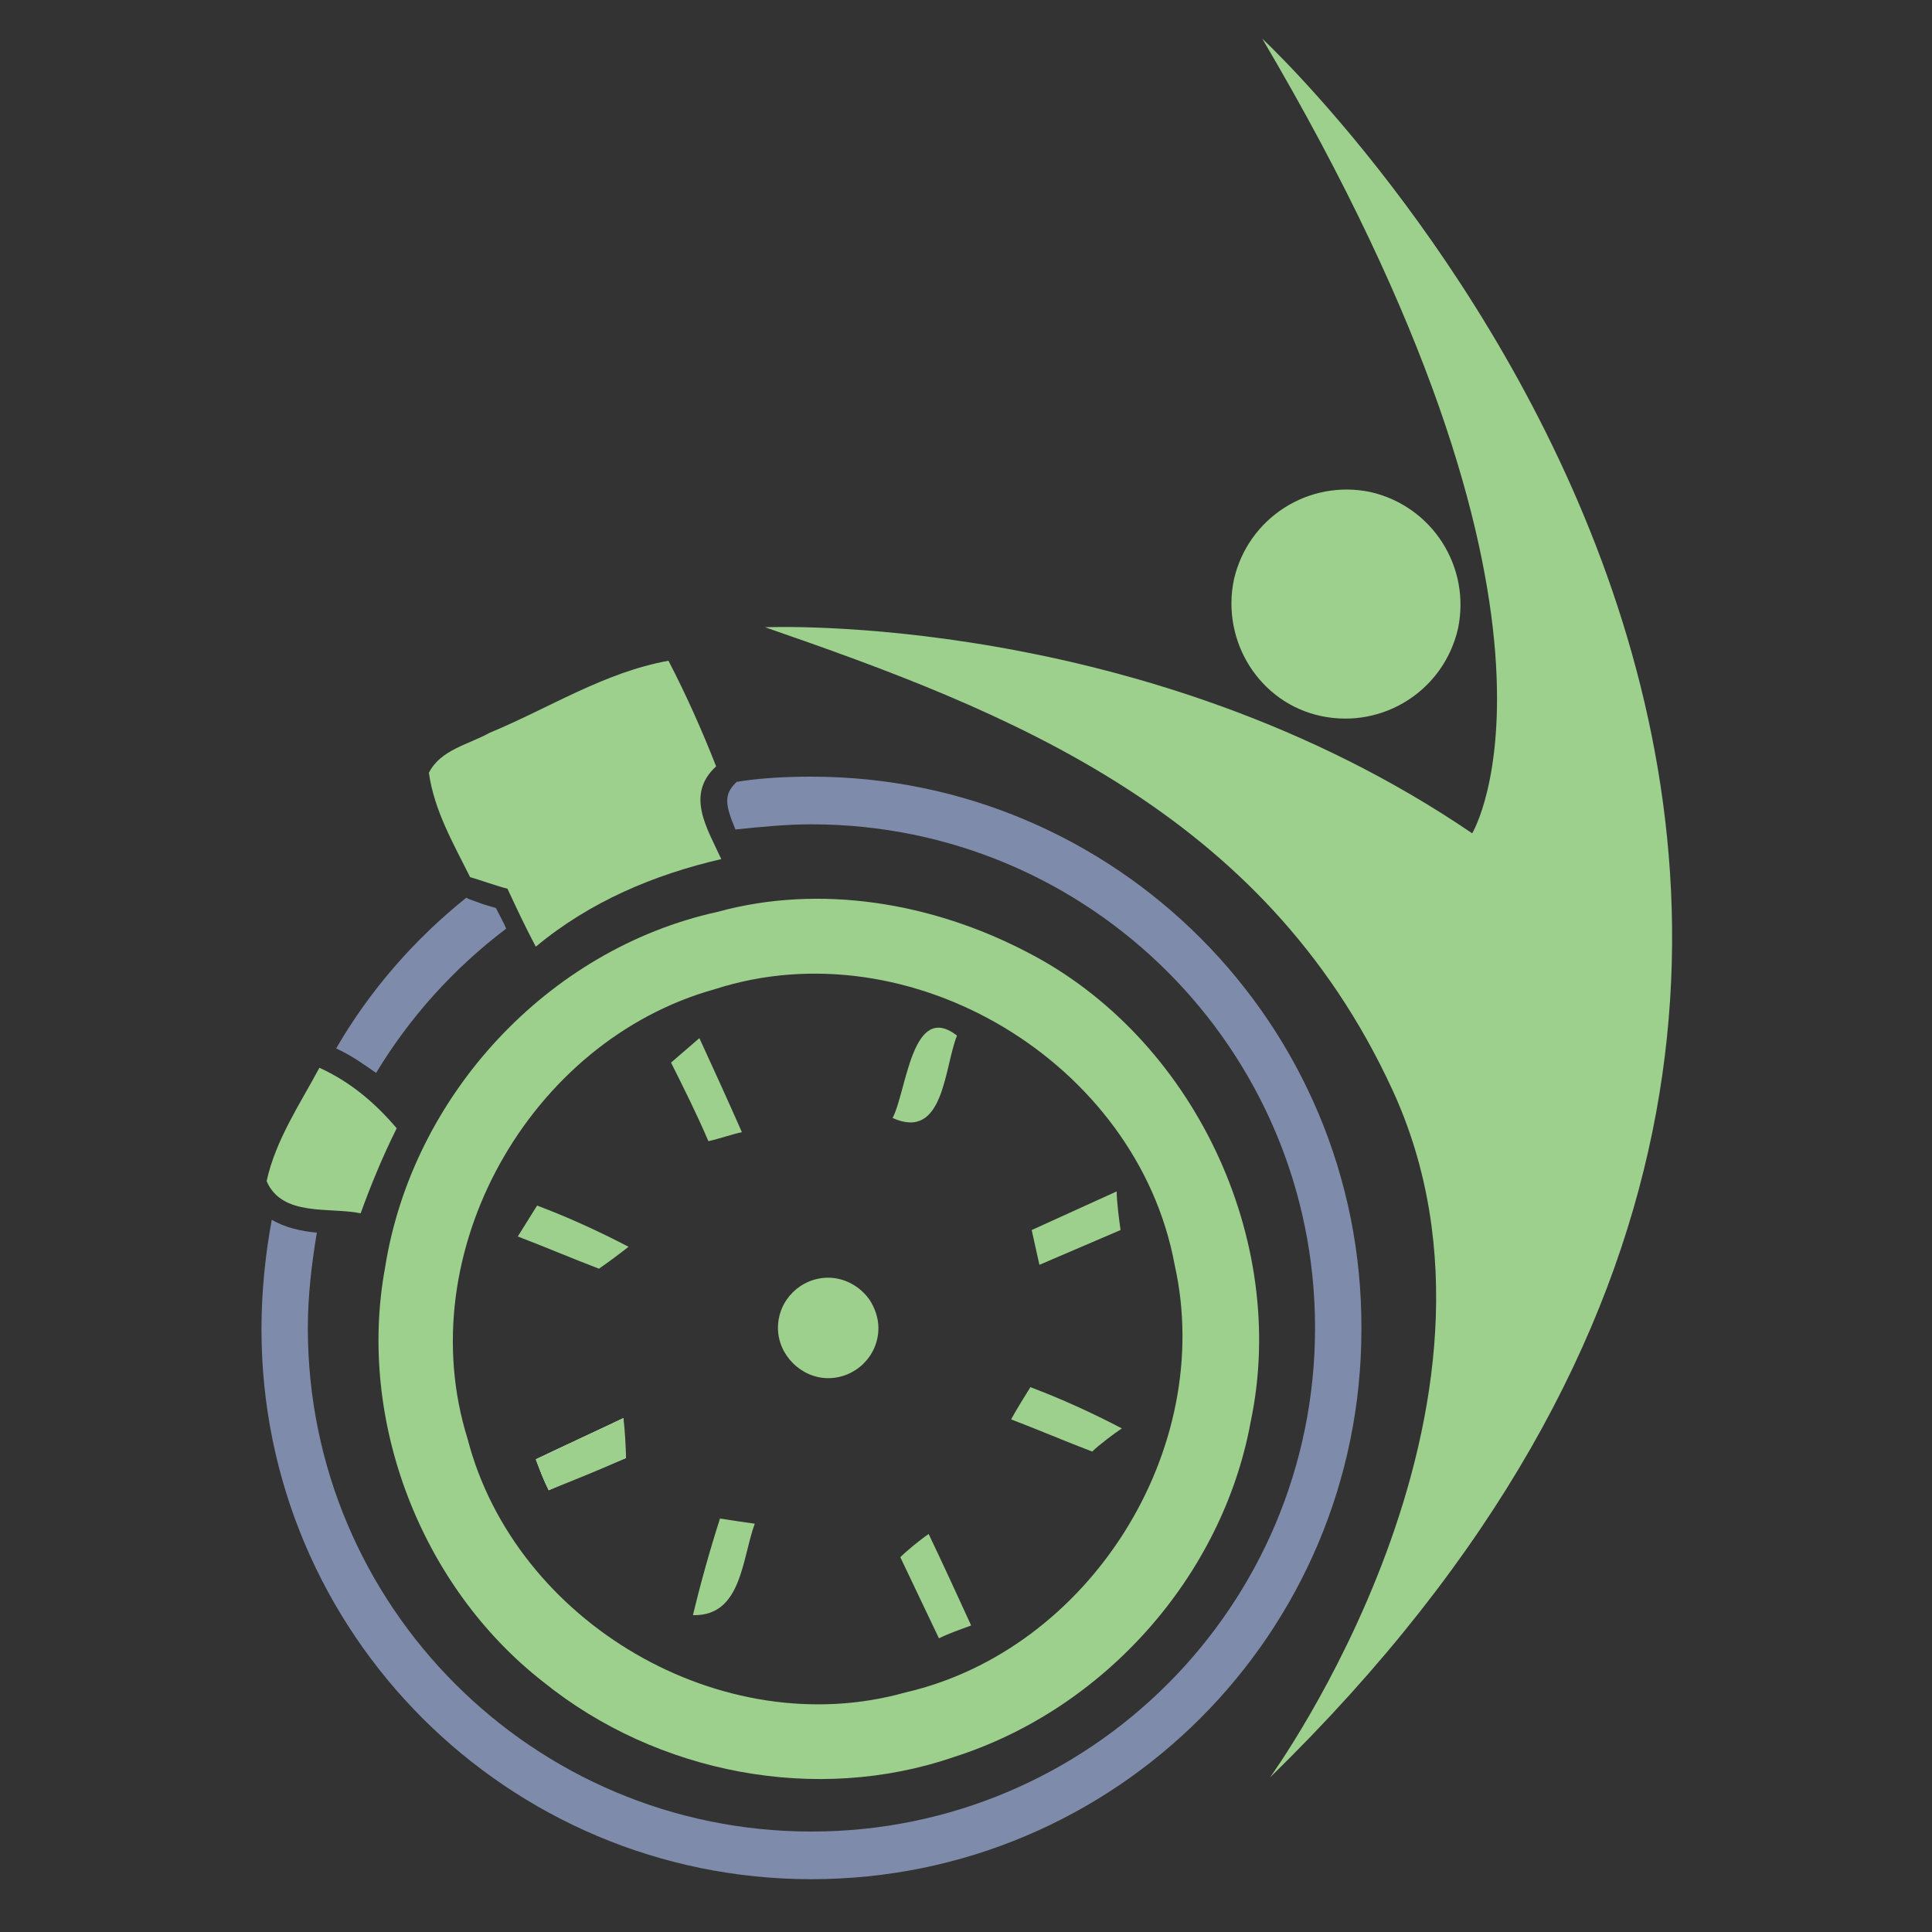<?xml version="1.0" encoding="utf-8"?>
<!-- Generator: Adobe Illustrator 18.1.0, SVG Export Plug-In . SVG Version: 6.00 Build 0)  -->
<svg version="1.1" id="Layer_1" xmlns="http://www.w3.org/2000/svg" xmlns:xlink="http://www.w3.org/1999/xlink" x="0px" y="0px"
	 viewBox="0 0 150 150" enable-background="new 0 0 150 150" xml:space="preserve">
<rect x="0" y="0" width="150" height="150" fill="#333333" stroke="none"/>
<g>
	<g>
		<path fill="none" d="M80,107.6c2.4,1,4.8,2.1,7.1,3.2c-0.6,0.4-1.8,1.3-2.3,1.7c-2.1-0.8-4.2-1.7-6.3-2.5
			C79,109.3,79.5,108.5,80,107.6z"/>
		<path fill="#7E8BAA" d="M39.3,72.1c-0.2-0.5-0.5-1-0.8-1.6l-1-0.3l-1.1-0.4l-0.2-0.1c-4,3.2-7.5,7.2-10.1,11.7
			c1.1,0.5,2.1,1.2,3.1,1.9C31.8,79,35.2,75.2,39.3,72.1z"/>
		<path fill="#7E8BAA" d="M63,60.3c-2,0-3.9,0.1-5.8,0.4l-0.1,0.1c-0.9,0.9-0.8,1.7,0,3.6C59.1,64.2,61,64,63,64
			c21.6,0,39.1,17.5,39.1,39.1c0,21.6-17.5,39.1-39.1,39.1c-21.6,0-39.1-17.5-39.1-39.1c0-2.5,0.3-5,0.7-7.4c-1.2-0.1-2.5-0.4-3.5-1
			c-0.5,2.7-0.8,5.6-0.8,8.5c0,23.6,19.1,42.7,42.7,42.7c23.6,0,42.7-19.1,42.7-42.7C105.8,79.5,86.6,60.3,63,60.3z"/>
		<path fill="#FFFFFF" d="M41.6,113.3c2.3-1.1,4.5-2.1,6.8-3.2c0,0.8,0.1,2.4,0.2,3.1c-2,0.8-4,1.6-6,2.5
			C42.2,114.9,41.9,114.1,41.6,113.3z"/>
		<path fill="#9DD08C" d="M56,66.7c-1.1-2.4-2.8-5-0.4-7.2c-1.1-2.8-2.3-5.5-3.7-8.2c-5,0.9-9.3,3.7-13.9,5.6
			c-1.6,0.9-3.8,1.3-4.7,3.1c0.4,2.9,1.9,5.5,3.2,8.1c0.7,0.2,2.1,0.7,2.9,0.9c0.7,1.5,1.4,3,2.2,4.5C45.8,70,50.8,67.9,56,66.7z"/>
		<path fill="#9DD08C" d="M42.2,130.6c8.8,7.1,21.2,9.5,31.9,5.8c11.6-3.7,20.8-14,23-26c3-14.2-4.5-29.9-17.4-36.5
			c-7.3-3.8-16-5.3-24-3.1C42.5,73.7,32,85.1,29.9,98.4C27.7,110.3,32.7,123.2,42.2,130.6z M36.3,111.7
			c-4.5-14.4,4.8-30.9,19.2-34.9c15.2-4.9,32.8,5.7,35.7,21.4c3.2,14.3-6.6,29.9-20.9,33.2C56.1,135.4,40,126,36.3,111.7z"/>
		<path fill="#9DD08C" d="M69.3,86.8c4,1.8,4-3.9,5-6.4C70.8,77.7,70.4,84.7,69.3,86.8z"/>
		<path fill="#9DD08C" d="M54.3,80.6c-0.7,0.6-1.5,1.3-2.2,1.9c1,2,2,4,2.9,6.1c0.9-0.2,1.7-0.5,2.6-0.7
			C56.5,85.4,55.4,83,54.3,80.6z"/>
		<path fill="#9DD08C" d="M28,94.2c0.8-2.2,1.7-4.4,2.8-6.6c-1.7-2-3.6-3.6-6-4.7c-1.5,2.8-3.4,5.6-4.1,8.8
			C21.9,94.5,25.6,93.7,28,94.2z"/>
		<path fill="#9DD08C" d="M80.1,95.5c0.2,0.9,0.4,1.8,0.6,2.7c2.1-0.9,4.2-1.8,6.3-2.7c-0.1-0.7-0.3-2.2-0.3-3
			C84.5,93.5,82.3,94.5,80.1,95.5z"/>
		<path fill="#9DD08C" d="M40.2,96c2.1,0.8,4.2,1.7,6.3,2.5c0.6-0.4,1.8-1.3,2.3-1.7c-2.3-1.2-4.7-2.3-7.1-3.2
			C41.2,94.4,40.7,95.2,40.2,96z"/>
		<path fill="#9DD08C" d="M87.1,110.9c-2.3-1.2-4.7-2.3-7.1-3.2c-0.5,0.8-1,1.6-1.5,2.5c2.1,0.8,4.2,1.7,6.3,2.5
			C85.3,112.2,86.5,111.3,87.1,110.9z"/>
		<path fill="#9DD08C" d="M48.6,113.2c0-0.8-0.1-2.4-0.2-3.1c-2.3,1.1-4.5,2.1-6.8,3.2c0.3,0.8,0.6,1.6,1,2.4
			C44.6,114.9,46.6,114.1,48.6,113.2z"/>
		<path fill="#9DD08C" d="M58.6,118.3c-0.7-0.1-2.1-0.3-2.7-0.4c-0.8,2.5-1.5,5-2.1,7.5C57.6,125.5,57.6,121,58.6,118.3z"/>
		<path fill="#9DD08C" d="M69.9,120.9c1,2.1,2,4.2,3,6.3c0.8-0.4,1.7-0.7,2.5-1c-1.1-2.4-2.2-4.8-3.3-7.1
			C71.5,119.5,70.4,120.4,69.9,120.9z"/>
		<path fill="#9DD08C" d="M64.3,107c2.1,0,3.9-1.7,3.9-3.9c0-0.8-0.3-1.6-0.7-2.2c-0.7-1-1.9-1.7-3.2-1.7c-2.1,0-3.9,1.7-3.9,3.9
			l0,0C60.4,105.2,62.2,107,64.3,107z"/>
	</g>
	<g>
		<path fill="#9DD08C" d="M98,3c26.5,44.9,16.3,61.7,16.3,61.7C88.9,47.4,59.4,48.7,59.4,48.7c18.8,6.5,38.7,14.2,48.7,35.9
			c11.4,24.7-9.5,53.4-9.5,53.4C169.2,69.2,98,3,98,3z"/>
		<path fill="#9DD08C" d="M102.6,55.6c4.8,1,9.5-2,10.6-6.8c1-4.8-2-9.5-6.8-10.6c-4.8-1-9.5,2-10.6,6.8
			C94.8,49.8,97.8,54.6,102.6,55.6z"/>
	</g>
</g>
</svg>
